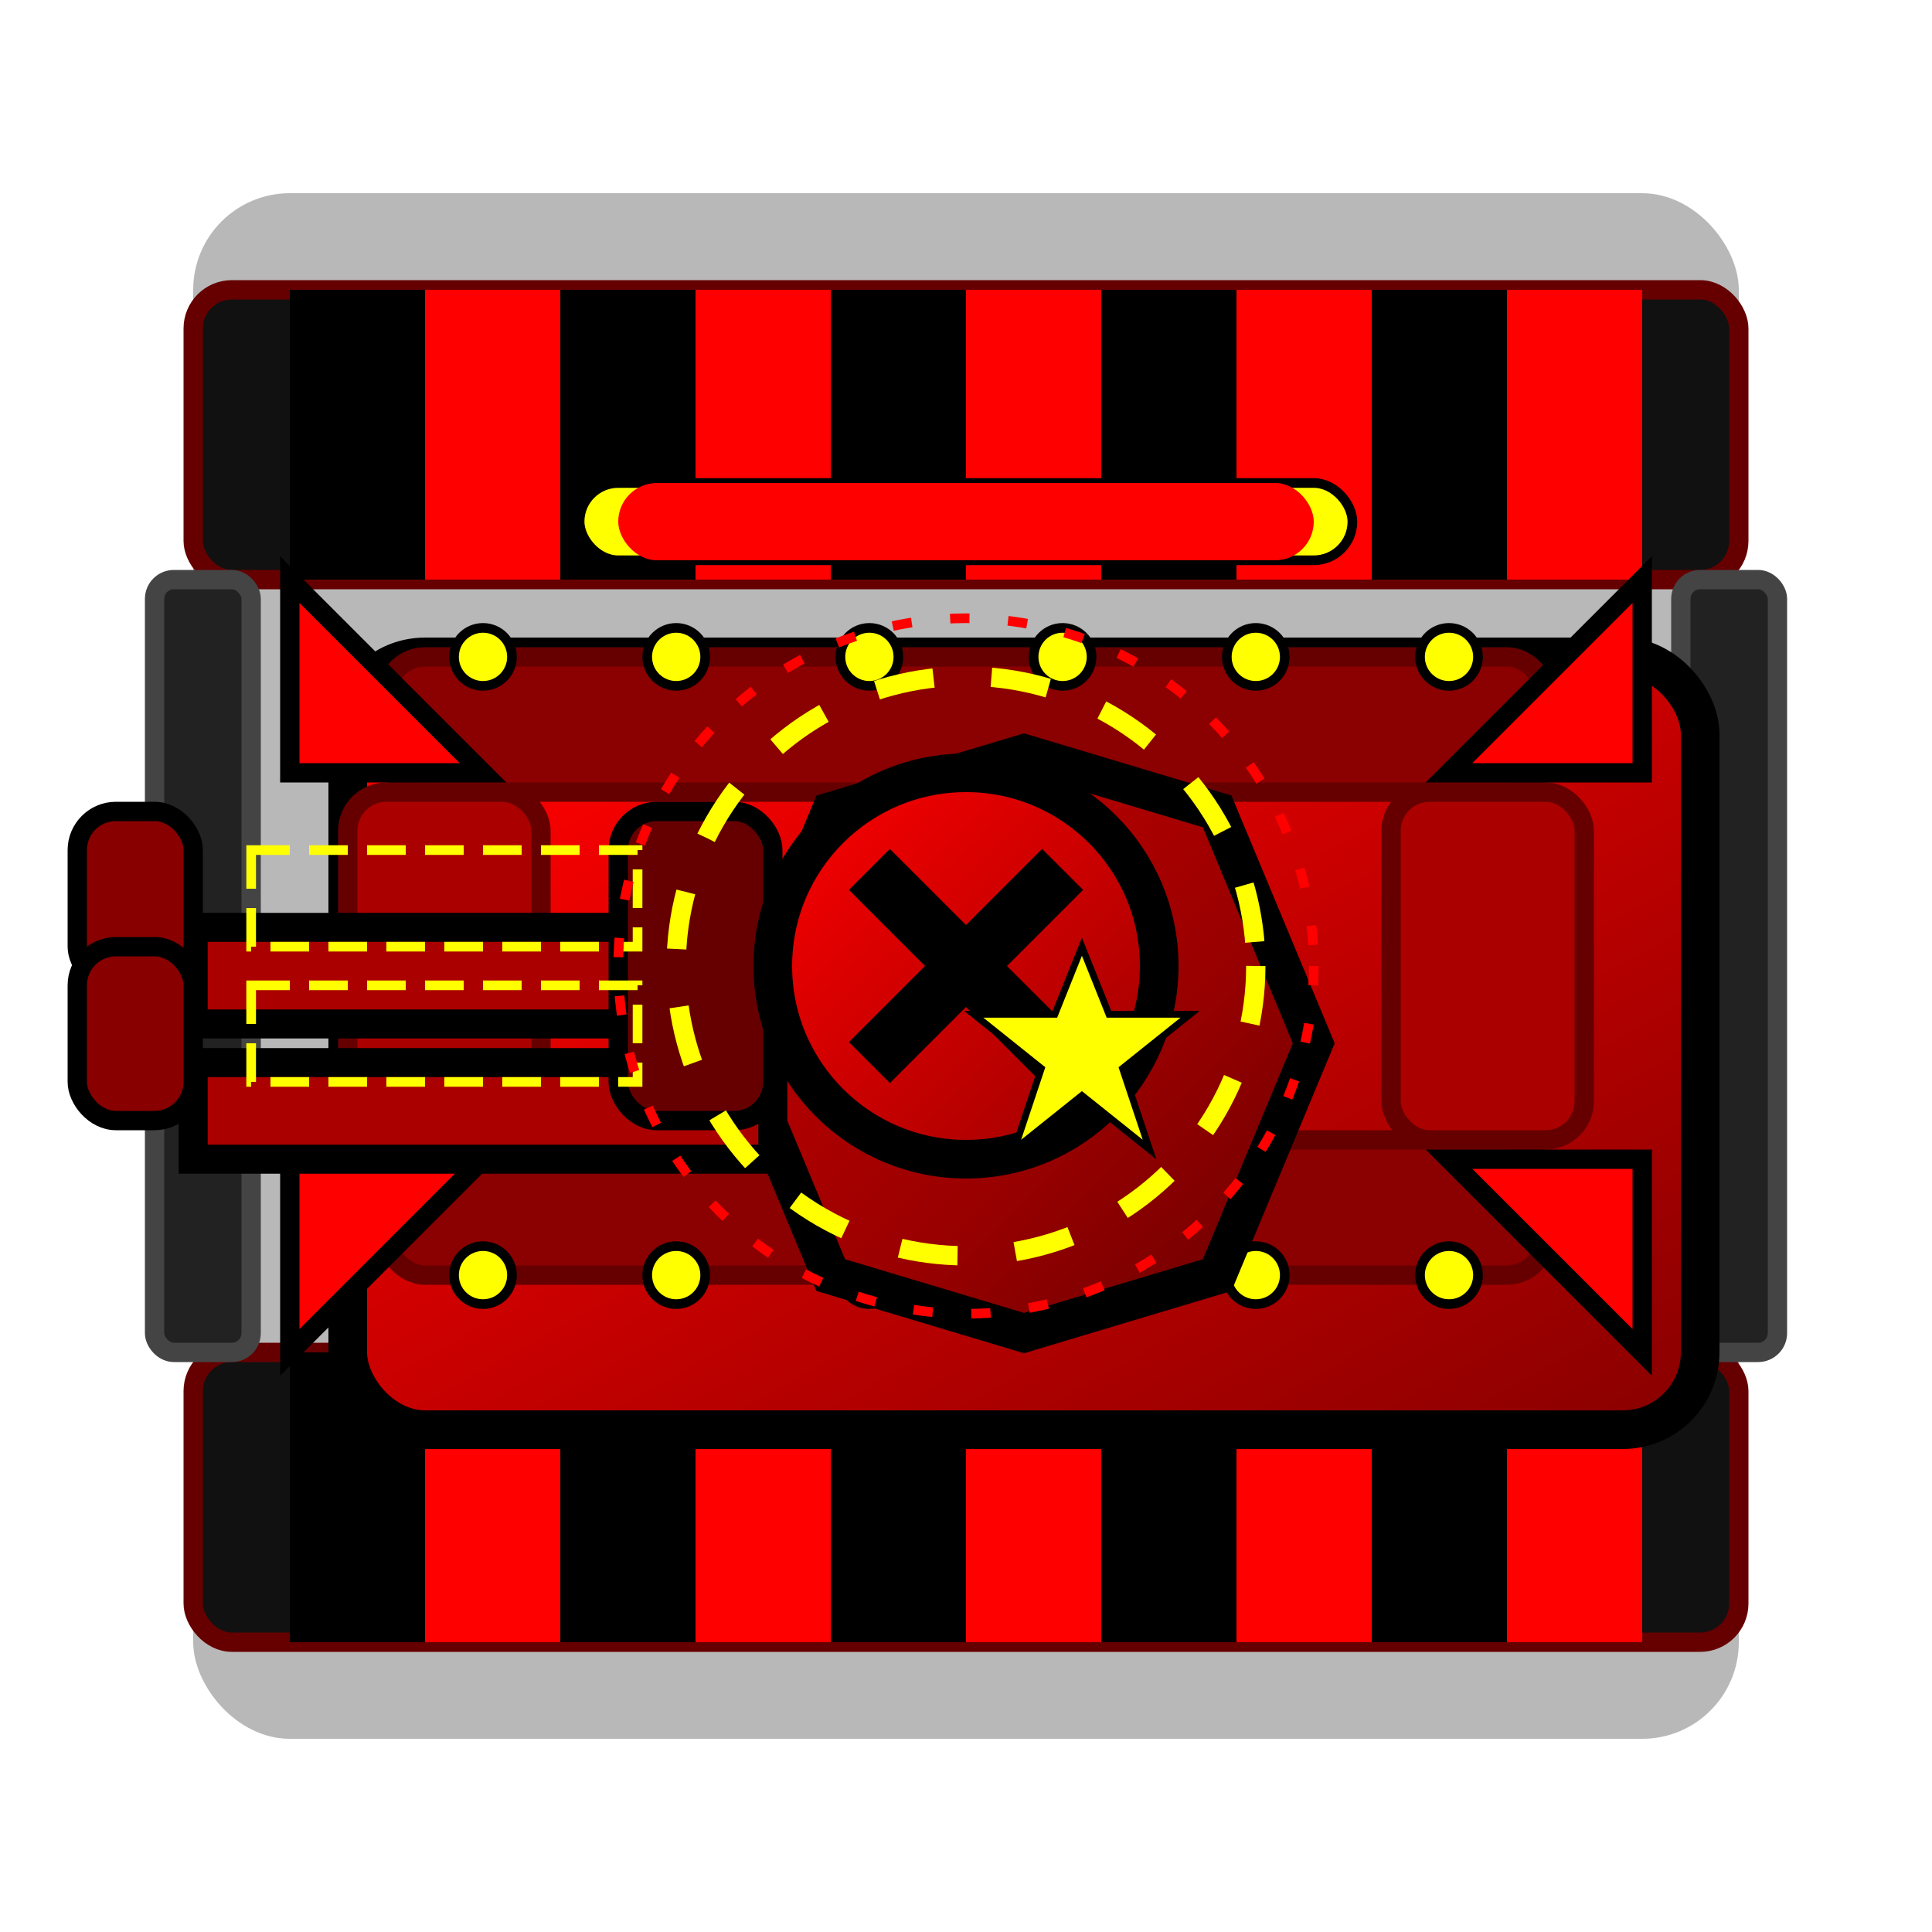 <svg width="100" height="100" viewBox="0 0 100 100" xmlns="http://www.w3.org/2000/svg">
  <filter id="shadow" x="-20%" y="-20%" width="140%" height="140%">
    <!-- 替换feDropShadow为SVG 1.1兼容的滤镜 -->
    <feGaussianBlur in="SourceAlpha" stdDeviation="3"/>
    <feOffset dx="3" dy="4"/>
    <feComponentTransfer>
      <feFuncA type="linear" slope="0.4"/>
    </feComponentTransfer>
    <feMerge>
      <feMergeNode/>
      <feMergeNode in="SourceGraphic"/>
    </feMerge>
  </filter>
  
  <filter id="glow" x="-30%" y="-30%" width="160%" height="160%">
    <feGaussianBlur stdDeviation="2" result="blur" />
    <feFlood flood-color="#FF0000" flood-opacity="0.5" result="color" />
    <feComposite in="color" in2="blur" operator="in" result="glow" />
    <feComposite in="SourceGraphic" in2="glow" operator="over" />
  </filter>
  
  <!-- 强化背景效果 -->
  <rect x="10" y="10" width="80" height="80" rx="5" fill="#111" opacity="0.3" />
  
  <!-- 履带底座 - 金属黑色 -->
  <rect x="10" y="15" width="80" height="15" rx="2" fill="#111" stroke="#600" stroke-width="1" />
  <rect x="10" y="70" width="80" height="15" rx="2" fill="#111" stroke="#600" stroke-width="1" />
  
  <!-- 履带细节 - 红色与金属 -->
  <g fill="#000">
    <rect x="15" y="15" width="7" height="15" />
    <rect x="29" y="15" width="7" height="15" />
    <rect x="43" y="15" width="7" height="15" />
    <rect x="57" y="15" width="7" height="15" />
    <rect x="71" y="15" width="7" height="15" />
    
    <rect x="15" y="70" width="7" height="15" />
    <rect x="29" y="70" width="7" height="15" />
    <rect x="43" y="70" width="7" height="15" />
    <rect x="57" y="70" width="7" height="15" />
    <rect x="71" y="70" width="7" height="15" />
  </g>
  
  <!-- 红色履带齿轮 -->
  <rect x="22" y="15" width="7" height="15" fill="#F00" />
  <rect x="36" y="15" width="7" height="15" fill="#F00" />
  <rect x="50" y="15" width="7" height="15" fill="#F00" />
  <rect x="64" y="15" width="7" height="15" fill="#F00" />
  <rect x="78" y="15" width="7" height="15" fill="#F00" />
  
  <rect x="22" y="70" width="7" height="15" fill="#F00" />
  <rect x="36" y="70" width="7" height="15" fill="#F00" />
  <rect x="50" y="70" width="7" height="15" fill="#F00" />
  <rect x="64" y="70" width="7" height="15" fill="#F00" />
  <rect x="78" y="70" width="7" height="15" fill="#F00" />
  
  <!-- 履带连接器 - 增强工业感 -->
  <rect x="8" y="30" width="5" height="40" rx="1" fill="#222" stroke="#444" stroke-width="1" />
  <rect x="87" y="30" width="5" height="40" rx="1" fill="#222" stroke="#444" stroke-width="1" />
  
  <!-- 坦克主体 - 更厚重的装甲 -->
  <rect x="15" y="30" width="70" height="40" rx="4" fill="url(#eliteBodyGradient)" stroke="#000" stroke-width="2" filter="url(#shadow)" />
  
  <!-- 精英装甲板 - 多层设计 -->
  <rect x="20" y="34" width="60" height="7" rx="2" fill="#8B0000" stroke="#600" stroke-width="1" />
  <rect x="20" y="59" width="60" height="7" rx="2" fill="#8B0000" stroke="#600" stroke-width="1" />
  
  <!-- 精英装甲加固板 -->
  <rect x="72" y="41" width="10" height="18" rx="2" fill="#A00" stroke="#600" stroke-width="1" />
  <rect x="18" y="41" width="10" height="18" rx="2" fill="#A00" stroke="#600" stroke-width="1" />
  
  <!-- 角落装甲凸起 - 尖锐威慑 -->
  <path d="M15,30 L25,40 L15,40 Z" fill="#F00" stroke="#000" stroke-width="1" />
  <path d="M85,30 L75,40 L85,40 Z" fill="#F00" stroke="#000" stroke-width="1" />
  <path d="M15,70 L25,60 L15,60 Z" fill="#F00" stroke="#000" stroke-width="1" />
  <path d="M85,70 L75,60 L85,60 Z" fill="#F00" stroke="#000" stroke-width="1" />
  
  <!-- 金属铆钉装饰 -->
  <circle cx="25" cy="34" r="1.5" fill="#FF0" stroke="#000" stroke-width="0.5" />
  <circle cx="35" cy="34" r="1.5" fill="#FF0" stroke="#000" stroke-width="0.5" />
  <circle cx="45" cy="34" r="1.5" fill="#FF0" stroke="#000" stroke-width="0.5" />
  <circle cx="55" cy="34" r="1.5" fill="#FF0" stroke="#000" stroke-width="0.5" />
  <circle cx="65" cy="34" r="1.5" fill="#FF0" stroke="#000" stroke-width="0.5" />
  <circle cx="75" cy="34" r="1.5" fill="#FF0" stroke="#000" stroke-width="0.5" />
  
  <circle cx="25" cy="66" r="1.5" fill="#FF0" stroke="#000" stroke-width="0.5" />
  <circle cx="35" cy="66" r="1.5" fill="#FF0" stroke="#000" stroke-width="0.5" />
  <circle cx="45" cy="66" r="1.5" fill="#FF0" stroke="#000" stroke-width="0.5" />
  <circle cx="55" cy="66" r="1.5" fill="#FF0" stroke="#000" stroke-width="0.5" />
  <circle cx="65" cy="66" r="1.5" fill="#FF0" stroke="#000" stroke-width="0.5" />
  <circle cx="75" cy="66" r="1.5" fill="#FF0" stroke="#000" stroke-width="0.5" />
  
  <!-- 高级炮塔底座 - 八边形设计 -->
  <polygon points="50,35 60,38 65,50 60,62 50,65 40,62 35,50 40,38" fill="url(#eliteTurretGradient)" stroke="#000" stroke-width="2" filter="url(#shadow)" />
  
  <!-- 双炮管设计 - 向左 -->
  <rect x="7" y="44" width="30" height="5" fill="#A00" stroke="#000" stroke-width="1.5" filter="url(#shadow)" />
  <rect x="7" y="51" width="30" height="5" fill="#A00" stroke="#000" stroke-width="1.5" filter="url(#shadow)" />
  <rect x="4" y="42" width="6" height="9" rx="2" fill="#800" stroke="#000" stroke-width="1" />
  <rect x="4" y="49" width="6" height="9" rx="2" fill="#800" stroke="#000" stroke-width="1" />
  
  <!-- 炮管连接件 -->
  <rect x="32" y="42" width="8" height="16" rx="2" fill="#600" stroke="#000" stroke-width="1" />
  
  <!-- 炮管防热套 -->
  <rect x="13" y="44" width="20" height="5" fill="none" stroke="#FF0" stroke-width="0.5" stroke-dasharray="2,1" />
  <rect x="13" y="51" width="20" height="5" fill="none" stroke="#FF0" stroke-width="0.5" stroke-dasharray="2,1" />
  
  <!-- 精英敌方标识 - 骷髅星标志 -->
  <circle cx="50" cy="50" r="10" fill="url(#eliteBadgeGradient)" stroke="#000" stroke-width="2" filter="url(#glow)" />
  <path d="M45,45 L55,55 M55,45 L45,55" stroke="#000" stroke-width="3" />
  <polygon points="50,40 52,45 58,45 53,49 55,55 50,51 45,55 47,49 42,45 48,45" fill="#FF0" stroke="#000" stroke-width="0.5" transform="scale(0.7) translate(30, 30)" />
  
  <!-- 额外强调 - 高级发光效果 -->
  <circle cx="50" cy="50" r="15" fill="none" stroke="#FF0" stroke-width="1" stroke-dasharray="3,3" />
  <circle cx="50" cy="50" r="18" fill="none" stroke="#F00" stroke-width="0.5" stroke-dasharray="1,2" />
  
  <!-- 精英状态图标 -->
  <rect x="30" y="25" width="40" height="4" rx="2" fill="#FF0" stroke="#000" stroke-width="0.5" />
  <rect x="32" y="25" width="36" height="4" rx="2" fill="#F00" />
  
  <!-- 定义渐变 -->
  <defs>
    <linearGradient id="eliteBodyGradient" x1="0%" y1="0%" x2="100%" y2="100%">
      <stop offset="10%" stop-color="#F00" />
      <stop offset="60%" stop-color="#B00" />
      <stop offset="100%" stop-color="#800" />
    </linearGradient>
    <linearGradient id="eliteTurretGradient" x1="0%" y1="0%" x2="100%" y2="100%">
      <stop offset="0%" stop-color="#C00" />
      <stop offset="60%" stop-color="#900" />
      <stop offset="100%" stop-color="#600" />
    </linearGradient>
    <linearGradient id="eliteBadgeGradient" x1="0%" y1="0%" x2="100%" y2="100%">
      <stop offset="0%" stop-color="#F00" />
      <stop offset="100%" stop-color="#900" />
    </linearGradient>
  </defs>
</svg>